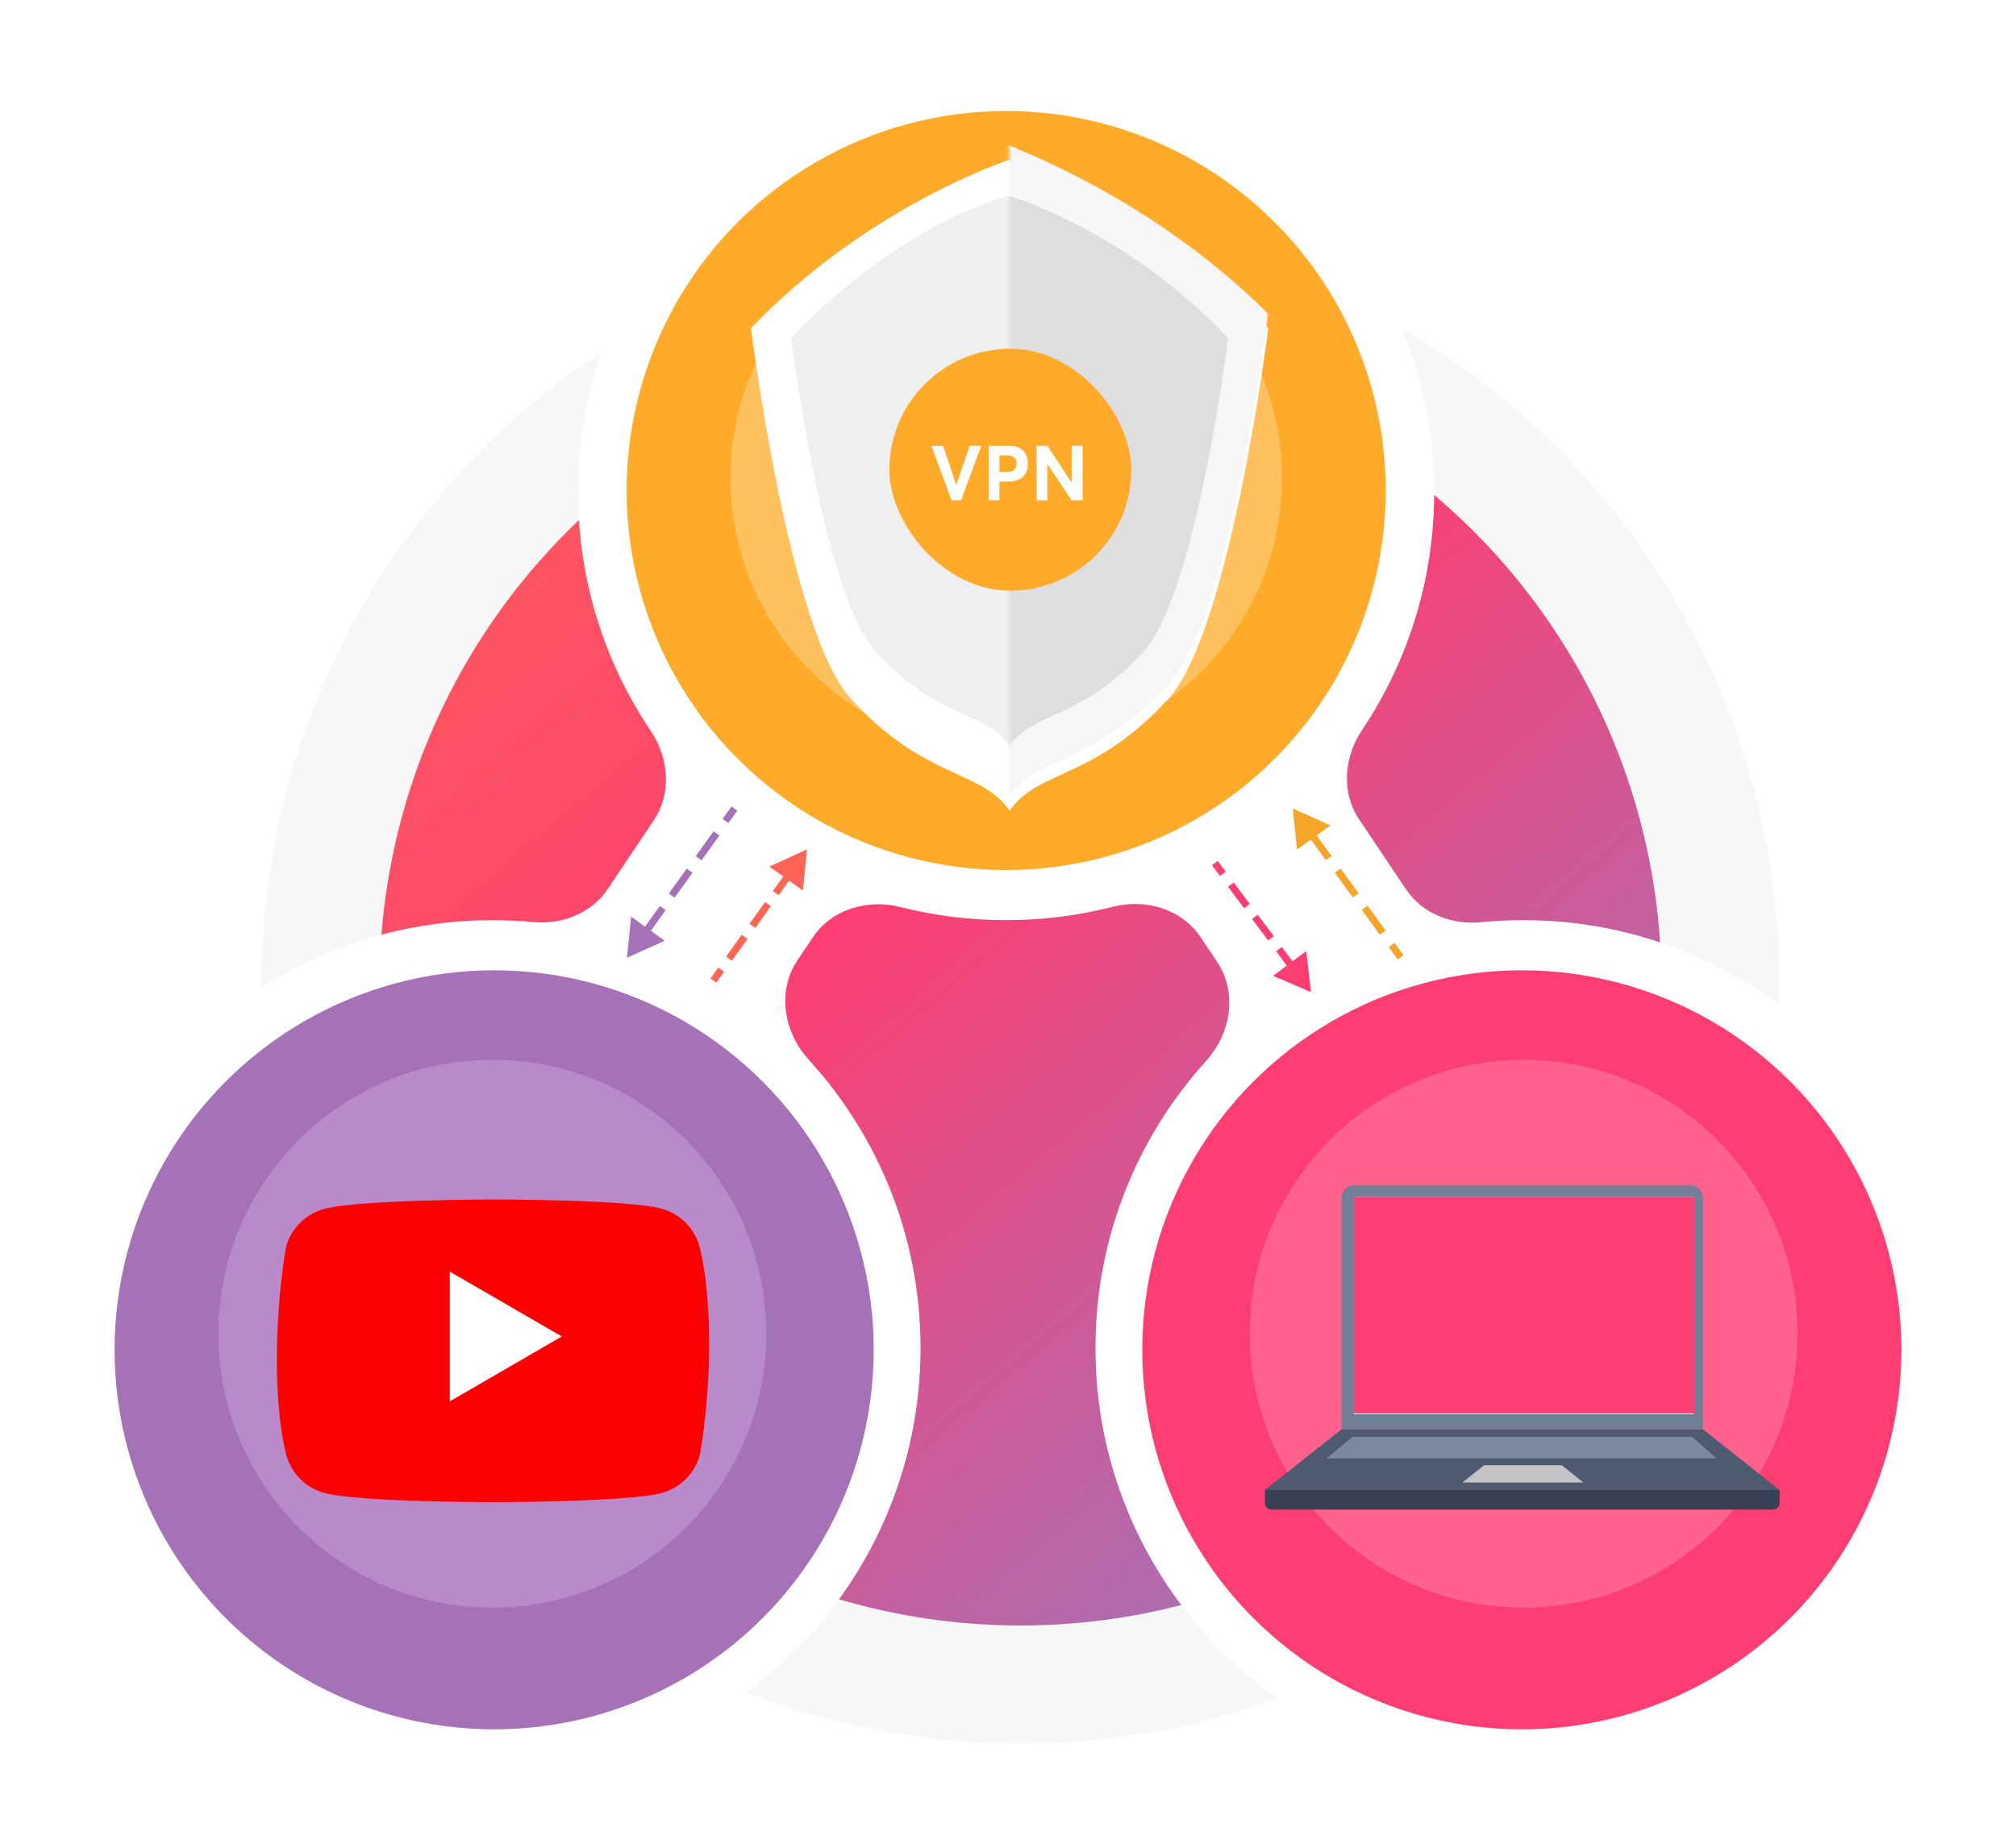 <svg width="563" height="514" viewBox="0 0 563 514" fill="none" xmlns="http://www.w3.org/2000/svg">
<circle cx="285" cy="275" r="212" fill="#F7F7F7"/>
<circle cx="285" cy="275" r="179" fill="url(#paint0_linear)"/>
<g filter="url(#filter0_d)">
<path d="M425.464 492C491.482 492 545 438.498 545 372.5C545 306.502 491.482 253 425.464 253C421.464 253 417.509 253.196 413.61 253.58C405.461 254.382 397.225 251.208 392.664 244.407L379.558 224.867C374.515 217.347 375.306 207.468 380.348 199.947C393.086 180.947 400.516 158.091 400.516 133.5C400.516 67.502 346.998 14 280.98 14C214.962 14 161.443 67.502 161.443 133.5C161.443 158.186 168.931 181.123 181.759 200.166C186.828 207.692 187.634 217.594 182.579 225.13L169.693 244.342C165.153 251.112 156.969 254.29 148.854 253.529C145.128 253.179 141.353 253 137.536 253C71.518 253 18 306.502 18 372.5C18 438.498 71.518 492 137.536 492C203.554 492 257.073 438.498 257.073 372.5C257.073 341.466 245.239 313.195 225.837 291.951C218.845 284.295 216.93 272.807 222.705 264.196L227.007 257.783C232.284 249.916 242.322 247.012 251.505 249.34C260.933 251.73 270.808 253 280.98 253C291.241 253 301.201 251.707 310.705 249.276C319.901 246.923 329.967 249.821 335.254 257.705L339.899 264.629C345.654 273.21 343.774 284.652 336.837 292.309C317.628 313.513 305.927 341.64 305.927 372.5C305.927 438.498 359.446 492 425.464 492Z" fill="white"/>
</g>
<g filter="url(#filter1_d)">
<circle cx="138" cy="373" r="106" fill="#A672B7"/>
</g>
<circle cx="137.5" cy="372.5" r="76.5" fill="#BA89CA"/>
<g filter="url(#filter2_d)">
<circle cx="281" cy="133" r="106" fill="#FEAB2B"/>
</g>
<ellipse cx="281" cy="133.5" rx="77" ry="76.5" fill="#FFC05E"/>
<g filter="url(#filter3_d)">
<path d="M354.196 87.659C354.196 87.659 343.641 172.146 326.299 191.156C305.449 213.962 290.35 210.626 281.967 222.389C273.562 210.612 258.449 213.962 237.613 191.142C220.271 172.132 209.738 87.645 209.738 87.645C242.584 53.35 281.967 40.594 281.967 40.594C282.758 41.393 321.031 54.626 354.196 87.659Z" fill="white"/>
</g>
<mask id="mask0" mask-type="alpha" maskUnits="userSpaceOnUse" x="281" y="39" width="74" height="184">
<rect x="281.798" y="39" width="72.388" height="184" fill="#C4C4C4"/>
</mask>
<g mask="url(#mask0)">
<path d="M354.186 87.659C354.186 87.659 343.632 172.146 326.29 191.156C305.439 213.962 290.341 210.626 281.958 222.389C273.553 210.612 258.44 213.962 237.604 191.142C220.262 172.132 209.729 87.645 209.729 87.645C242.575 53.35 281.958 40.594 281.958 40.594C282.748 41.393 321.022 54.626 354.186 87.659Z" fill="#F7F6F5"/>
</g>
<path d="M342.986 94.467C342.986 94.467 334.07 165.833 319.425 181.902C301.824 201.192 289.048 198.36 281.944 208.296C274.841 198.36 262.072 201.192 244.464 181.902C229.818 165.833 220.924 94.467 220.924 94.467C252.789 61.16 281.944 54.722 281.944 54.722C281.944 54.722 314.654 64.349 342.986 94.467Z" fill="#EFEFEF"/>
<mask id="mask1" mask-type="alpha" maskUnits="userSpaceOnUse" x="281" y="52" width="63" height="165">
<rect x="281.798" y="52.074" width="61.227" height="164.229" fill="#C4C4C4"/>
</mask>
<g mask="url(#mask1)">
<path d="M342.976 94.469C342.976 94.469 334.061 165.835 319.415 181.904C301.814 201.194 289.038 198.361 281.935 208.298C274.831 198.361 262.062 201.194 244.454 181.904C229.809 165.835 220.915 94.469 220.915 94.469C252.78 61.162 281.935 54.723 281.935 54.723C281.935 54.723 314.644 64.351 342.976 94.469Z" fill="#DEDEDE"/>
</g>
<rect x="248.367" y="97.394" width="67.581" height="67.581" rx="33.79" fill="#FEAB2B"/>
<path d="M270.803 124.492L267.078 135.426H267.046L263.363 124.492H260.098L265.749 139.716H268.406L274.036 124.492H270.803Z" fill="white"/>
<path d="M276.129 139.716H279.1V134.505H281.475C282.313 134.505 283.076 134.411 283.757 134.202C284.437 134.003 285.023 133.7 285.514 133.292C286.006 132.894 286.383 132.371 286.655 131.743C286.917 131.115 287.053 130.393 287.053 129.567C287.053 128.824 286.948 128.144 286.739 127.537C286.529 126.93 286.216 126.396 285.797 125.936C285.378 125.475 284.824 125.12 284.133 124.868C283.443 124.617 282.658 124.492 281.758 124.492H276.129V139.716ZM279.1 131.837V127.17H281.224C282.082 127.17 282.752 127.38 283.223 127.798C283.694 128.217 283.934 128.792 283.934 129.504C283.934 130.226 283.683 130.791 283.202 131.209C282.721 131.628 282.02 131.837 281.099 131.837H279.1Z" fill="white"/>
<path d="M299.316 124.492V134.777H299.274L292.504 124.492H289.501V139.716H292.504V129.629H292.546L299.243 139.716H302.33V124.492H299.316Z" fill="white"/>
<g filter="url(#filter4_d)">
<circle cx="425" cy="373" r="106" fill="#FD3E72"/>
</g>
<circle cx="425.5" cy="372.5" r="76.5" fill="#FF628D"/>
<g filter="url(#filter5_d)">
<path d="M378.074 327H472.159C473.882 327 475.605 328.723 475.605 330.446V395.237H374.628V330.446C374.628 328.723 376.351 327 378.074 327Z" fill="#727F96"/>
<path d="M374.633 395.24H475.611L496.978 412.127H353.266L374.633 395.24Z" fill="#4E5A6F"/>
<path d="M353.266 412.125H496.978V415.915C496.978 416.777 496.116 417.639 495.255 417.639H354.989C354.127 417.639 353.266 416.777 353.266 415.915V412.125Z" fill="#384254"/>
<rect x="378.096" y="330.309" width="94.774" height="60.656" fill="white"/>
<path d="M472.883 330.309H378.096V336.104H472.883V330.309Z" fill="#AFADB2"/>
<circle cx="383.481" cy="333.211" r="1.242" fill="white"/>
<circle cx="389.269" cy="333.211" r="1.242" fill="white"/>
<circle cx="395.066" cy="333.211" r="1.242" fill="white"/>
<g opacity="0.6">
<rect opacity="0.4" x="401.637" y="370.781" width="47.637" height="2.817" fill="#C4C4C4"/>
<rect opacity="0.4" x="413.933" y="341.071" width="22.794" height="2.817" fill="#C4C4C4"/>
<rect opacity="0.4" x="393.962" y="355.669" width="7.683" height="7.683" fill="#C4C4C4"/>
<rect opacity="0.4" x="392.167" y="364.635" width="11.269" height="0.768" fill="#C4C4C4"/>
<rect opacity="0.4" x="393.962" y="365.913" width="7.683" height="0.768" fill="#C4C4C4"/>
<rect opacity="0.4" x="407.791" y="376.416" width="7.683" height="7.683" fill="#C4C4C4"/>
<rect opacity="0.4" x="407.791" y="385.378" width="7.683" height="0.768" fill="#C4C4C4"/>
<rect opacity="0.4" x="421.615" y="376.415" width="7.683" height="7.683" fill="#C4C4C4"/>
<rect opacity="0.4" x="421.615" y="385.378" width="7.683" height="0.768" fill="#C4C4C4"/>
<rect opacity="0.4" x="435.437" y="376.415" width="7.683" height="7.683" fill="#C4C4C4"/>
<rect opacity="0.4" x="435.437" y="385.376" width="7.683" height="0.768" fill="#C4C4C4"/>
<rect opacity="0.4" x="421.621" y="355.669" width="7.683" height="7.683" fill="#C4C4C4"/>
<rect opacity="0.4" x="419.826" y="364.635" width="11.269" height="0.768" fill="#C4C4C4"/>
<rect opacity="0.4" x="421.621" y="365.913" width="7.683" height="0.768" fill="#C4C4C4"/>
<rect opacity="0.4" x="435.458" y="355.669" width="7.683" height="7.683" fill="#C4C4C4"/>
<rect opacity="0.4" x="433.663" y="364.635" width="11.269" height="0.768" fill="#C4C4C4"/>
<rect opacity="0.4" x="435.458" y="365.913" width="7.683" height="0.768" fill="#C4C4C4"/>
<rect opacity="0.4" x="449.286" y="355.669" width="7.683" height="7.683" fill="#C4C4C4"/>
<rect opacity="0.4" x="447.49" y="364.635" width="11.269" height="0.768" fill="#C4C4C4"/>
<rect opacity="0.4" x="449.286" y="365.913" width="7.683" height="0.768" fill="#C4C4C4"/>
<rect opacity="0.4" x="407.789" y="355.669" width="7.683" height="7.683" fill="#C4C4C4"/>
<rect opacity="0.4" x="405.994" y="364.635" width="11.269" height="0.768" fill="#C4C4C4"/>
<rect opacity="0.4" x="407.789" y="365.913" width="7.683" height="0.768" fill="#C4C4C4"/>
<rect x="400.357" y="346.7" width="49.954" height="3.854" rx="1.927" stroke="#C4C4C4" stroke-width="0.5"/>
</g>
<path d="M377.739 397.305H472.513L479.406 403.336H370.502L377.739 397.305Z" fill="#7C899E"/>
<path d="M414.437 405.229H436.149L442.18 410.054H408.406L414.437 405.229Z" fill="#C4C4C4"/>
<g style="mix-blend-mode:color">
<path d="M473.299 330.312H378.098V390.743H473.299V330.312Z" fill="#FD3E72"/>
</g>
</g>
<g filter="url(#filter6_d)">
<path d="M361.019 221.816L362.214 233.301L371.563 226.524L361.019 221.816ZM365.233 229.333L370.257 236.263L371.877 235.089L366.853 228.159L365.233 229.333ZM372.769 239.727L377.793 246.657L379.413 245.483L374.389 238.554L372.769 239.727ZM380.305 250.122L385.329 257.052L386.949 255.878L381.925 248.948L380.305 250.122ZM387.841 260.516L390.353 263.981L391.973 262.807L389.461 259.342L387.841 260.516Z" fill="#F5A52A"/>
</g>
<g filter="url(#filter7_d)">
<path d="M366.139 273.109L364.793 261.64L355.534 268.54L366.139 273.109ZM362.462 266.501L357.983 260.491L356.379 261.686L360.858 267.696L362.462 266.501ZM355.744 257.486L351.265 251.475L349.661 252.67L354.14 258.681L355.744 257.486ZM349.025 248.47L344.546 242.46L342.943 243.655L347.422 249.665L349.025 248.47ZM342.307 239.455L340.067 236.45L338.464 237.645L340.703 240.65L342.307 239.455Z" fill="#FD3E72"/>
</g>
<g filter="url(#filter8_d)">
<path d="M175.097 263.497L176.254 252.008L185.625 258.754L175.097 263.497ZM179.286 255.966L184.287 249.02L185.91 250.188L180.909 257.135L179.286 255.966ZM186.787 245.546L191.788 238.6L193.411 239.768L188.41 246.715L186.787 245.546ZM194.288 235.126L199.289 228.18L200.912 229.348L195.911 236.295L194.288 235.126ZM201.789 224.707L204.289 221.233L205.912 222.402L203.412 225.875L201.789 224.707Z" fill="#A672B7"/>
</g>
<g filter="url(#filter9_d)">
<path d="M225.356 233.243L224.249 244.737L214.848 238.031L225.356 233.243ZM221.817 239.926L217.464 246.028L215.836 244.866L220.189 238.764L221.817 239.926ZM215.288 249.079L210.935 255.181L209.306 254.02L213.659 247.918L215.288 249.079ZM208.758 258.232L204.405 264.334L202.777 263.173L207.13 257.071L208.758 258.232ZM202.229 267.385L200.052 270.436L198.424 269.275L200.6 266.224L202.229 267.385Z" fill="#FE6556"/>
</g>
<g filter="url(#filter10_d)">
<path d="M195.378 344.239C194.685 341.68 193.334 339.347 191.46 337.473C189.585 335.598 187.252 334.247 184.693 333.555C175.325 331 137.62 331 137.62 331C137.62 331 99.915 331.077 90.547 333.632C87.988 334.325 85.655 335.676 83.78 337.55C81.906 339.425 80.555 341.758 79.862 344.317C77.029 360.963 75.929 386.327 79.94 402.307C80.632 404.866 81.983 407.199 83.858 409.073C85.732 410.948 88.065 412.299 90.624 412.991C99.992 415.546 137.697 415.546 137.697 415.546C137.697 415.546 175.402 415.546 184.771 412.991C187.33 412.299 189.663 410.948 191.537 409.073C193.412 407.199 194.763 404.866 195.455 402.307C198.444 385.638 199.365 360.289 195.378 344.239Z" fill="#FF0000"/>
</g>
<path d="M125.619 391.389L156.898 373.272L125.619 355.155V391.389Z" fill="white"/>
<defs>
<filter id="filter0_d" x="0" y="0" width="563" height="514" filterUnits="userSpaceOnUse" color-interpolation-filters="sRGB">
<feFlood flood-opacity="0" result="BackgroundImageFix"/>
<feColorMatrix in="SourceAlpha" type="matrix" values="0 0 0 0 0 0 0 0 0 0 0 0 0 0 0 0 0 0 127 0"/>
<feOffset dy="4"/>
<feGaussianBlur stdDeviation="9"/>
<feColorMatrix type="matrix" values="0 0 0 0 0 0 0 0 0 0 0 0 0 0 0 0 0 0 0.2 0"/>
<feBlend mode="normal" in2="BackgroundImageFix" result="effect1_dropShadow"/>
<feBlend mode="normal" in="SourceGraphic" in2="effect1_dropShadow" result="shape"/>
</filter>
<filter id="filter1_d" x="25" y="264" width="226" height="226" filterUnits="userSpaceOnUse" color-interpolation-filters="sRGB">
<feFlood flood-opacity="0" result="BackgroundImageFix"/>
<feColorMatrix in="SourceAlpha" type="matrix" values="0 0 0 0 0 0 0 0 0 0 0 0 0 0 0 0 0 0 127 0"/>
<feOffset dy="4"/>
<feGaussianBlur stdDeviation="3.5"/>
<feColorMatrix type="matrix" values="0 0 0 0 0 0 0 0 0 0 0 0 0 0 0 0 0 0 0.15 0"/>
<feBlend mode="normal" in2="BackgroundImageFix" result="effect1_dropShadow"/>
<feBlend mode="normal" in="SourceGraphic" in2="effect1_dropShadow" result="shape"/>
</filter>
<filter id="filter2_d" x="168" y="24" width="226" height="226" filterUnits="userSpaceOnUse" color-interpolation-filters="sRGB">
<feFlood flood-opacity="0" result="BackgroundImageFix"/>
<feColorMatrix in="SourceAlpha" type="matrix" values="0 0 0 0 0 0 0 0 0 0 0 0 0 0 0 0 0 0 127 0"/>
<feOffset dy="4"/>
<feGaussianBlur stdDeviation="3.5"/>
<feColorMatrix type="matrix" values="0 0 0 0 0 0 0 0 0 0 0 0 0 0 0 0 0 0 0.15 0"/>
<feBlend mode="normal" in2="BackgroundImageFix" result="effect1_dropShadow"/>
<feBlend mode="normal" in="SourceGraphic" in2="effect1_dropShadow" result="shape"/>
</filter>
<filter id="filter3_d" x="197.738" y="32.594" width="168.458" height="205.794" filterUnits="userSpaceOnUse" color-interpolation-filters="sRGB">
<feFlood flood-opacity="0" result="BackgroundImageFix"/>
<feColorMatrix in="SourceAlpha" type="matrix" values="0 0 0 0 0 0 0 0 0 0 0 0 0 0 0 0 0 0 127 0"/>
<feOffset dy="4"/>
<feGaussianBlur stdDeviation="6"/>
<feColorMatrix type="matrix" values="0 0 0 0 0 0 0 0 0 0 0 0 0 0 0 0 0 0 0.25 0"/>
<feBlend mode="normal" in2="BackgroundImageFix" result="effect1_dropShadow"/>
<feBlend mode="normal" in="SourceGraphic" in2="effect1_dropShadow" result="shape"/>
</filter>
<filter id="filter4_d" x="312" y="264" width="226" height="226" filterUnits="userSpaceOnUse" color-interpolation-filters="sRGB">
<feFlood flood-opacity="0" result="BackgroundImageFix"/>
<feColorMatrix in="SourceAlpha" type="matrix" values="0 0 0 0 0 0 0 0 0 0 0 0 0 0 0 0 0 0 127 0"/>
<feOffset dy="4"/>
<feGaussianBlur stdDeviation="3.5"/>
<feColorMatrix type="matrix" values="0 0 0 0 0 0 0 0 0 0 0 0 0 0 0 0 0 0 0.15 0"/>
<feBlend mode="normal" in2="BackgroundImageFix" result="effect1_dropShadow"/>
<feBlend mode="normal" in="SourceGraphic" in2="effect1_dropShadow" result="shape"/>
</filter>
<filter id="filter5_d" x="345.266" y="323" width="159.712" height="106.639" filterUnits="userSpaceOnUse" color-interpolation-filters="sRGB">
<feFlood flood-opacity="0" result="BackgroundImageFix"/>
<feColorMatrix in="SourceAlpha" type="matrix" values="0 0 0 0 0 0 0 0 0 0 0 0 0 0 0 0 0 0 127 0"/>
<feOffset dy="4"/>
<feGaussianBlur stdDeviation="4"/>
<feColorMatrix type="matrix" values="0 0 0 0 0 0 0 0 0 0 0 0 0 0 0 0 0 0 0.25 0"/>
<feBlend mode="normal" in2="BackgroundImageFix" result="effect1_dropShadow"/>
<feBlend mode="normal" in="SourceGraphic" in2="effect1_dropShadow" result="shape"/>
</filter>
<filter id="filter6_d" x="357.019" y="221.816" width="38.953" height="50.165" filterUnits="userSpaceOnUse" color-interpolation-filters="sRGB">
<feFlood flood-opacity="0" result="BackgroundImageFix"/>
<feColorMatrix in="SourceAlpha" type="matrix" values="0 0 0 0 0 0 0 0 0 0 0 0 0 0 0 0 0 0 127 0"/>
<feOffset dy="4"/>
<feGaussianBlur stdDeviation="2"/>
<feColorMatrix type="matrix" values="0 0 0 0 0 0 0 0 0 0 0 0 0 0 0 0 0 0 0.2 0"/>
<feBlend mode="normal" in2="BackgroundImageFix" result="effect1_dropShadow"/>
<feBlend mode="normal" in="SourceGraphic" in2="effect1_dropShadow" result="shape"/>
</filter>
<filter id="filter7_d" x="334.406" y="235.186" width="35.733" height="47.274" filterUnits="userSpaceOnUse" color-interpolation-filters="sRGB">
<feFlood flood-opacity="0" result="BackgroundImageFix"/>
<feColorMatrix in="SourceAlpha" type="matrix" values="0 0 0 0 0 0 0 0 0 0 0 0 0 0 0 0 0 0 127 0"/>
<feOffset dy="4"/>
<feGaussianBlur stdDeviation="2"/>
<feColorMatrix type="matrix" values="0 0 0 0 0 0 0 0 0 0 0 0 0 0 0 0 0 0 0.2 0"/>
<feBlend mode="normal" in2="BackgroundImageFix" result="effect1_dropShadow"/>
<feBlend mode="normal" in="SourceGraphic" in2="effect1_dropShadow" result="shape"/>
</filter>
<filter id="filter8_d" x="170.955" y="221.228" width="39.095" height="50.269" filterUnits="userSpaceOnUse" color-interpolation-filters="sRGB">
<feFlood flood-opacity="0" result="BackgroundImageFix"/>
<feColorMatrix in="SourceAlpha" type="matrix" values="0 0 0 0 0 0 0 0 0 0 0 0 0 0 0 0 0 0 127 0"/>
<feOffset dy="4"/>
<feGaussianBlur stdDeviation="2"/>
<feColorMatrix type="matrix" values="0 0 0 0 0 0 0 0 0 0 0 0 0 0 0 0 0 0 0.2 0"/>
<feBlend mode="normal" in2="BackgroundImageFix" result="effect1_dropShadow"/>
<feBlend mode="normal" in="SourceGraphic" in2="effect1_dropShadow" result="shape"/>
</filter>
<filter id="filter9_d" x="194.389" y="232.428" width="34.967" height="46.771" filterUnits="userSpaceOnUse" color-interpolation-filters="sRGB">
<feFlood flood-opacity="0" result="BackgroundImageFix"/>
<feColorMatrix in="SourceAlpha" type="matrix" values="0 0 0 0 0 0 0 0 0 0 0 0 0 0 0 0 0 0 127 0"/>
<feOffset dy="4"/>
<feGaussianBlur stdDeviation="2"/>
<feColorMatrix type="matrix" values="0 0 0 0 0 0 0 0 0 0 0 0 0 0 0 0 0 0 0.2 0"/>
<feBlend mode="normal" in2="BackgroundImageFix" result="effect1_dropShadow"/>
<feBlend mode="normal" in="SourceGraphic" in2="effect1_dropShadow" result="shape"/>
</filter>
<filter id="filter10_d" x="71.32" y="329" width="132.721" height="96.546" filterUnits="userSpaceOnUse" color-interpolation-filters="sRGB">
<feFlood flood-opacity="0" result="BackgroundImageFix"/>
<feColorMatrix in="SourceAlpha" type="matrix" values="0 0 0 0 0 0 0 0 0 0 0 0 0 0 0 0 0 0 127 0"/>
<feOffset dy="4"/>
<feGaussianBlur stdDeviation="3"/>
<feColorMatrix type="matrix" values="0 0 0 0 0 0 0 0 0 0 0 0 0 0 0 0 0 0 0.25 0"/>
<feBlend mode="normal" in2="BackgroundImageFix" result="effect1_dropShadow"/>
<feBlend mode="normal" in="SourceGraphic" in2="effect1_dropShadow" result="shape"/>
</filter>
<linearGradient id="paint0_linear" x1="118.5" y1="55" x2="576.5" y2="584" gradientUnits="userSpaceOnUse">
<stop stop-color="#FE6556"/>
<stop offset="0.328" stop-color="#FD3E72"/>
<stop offset="1" stop-color="#49A8FF"/>
</linearGradient>
</defs>
</svg>
